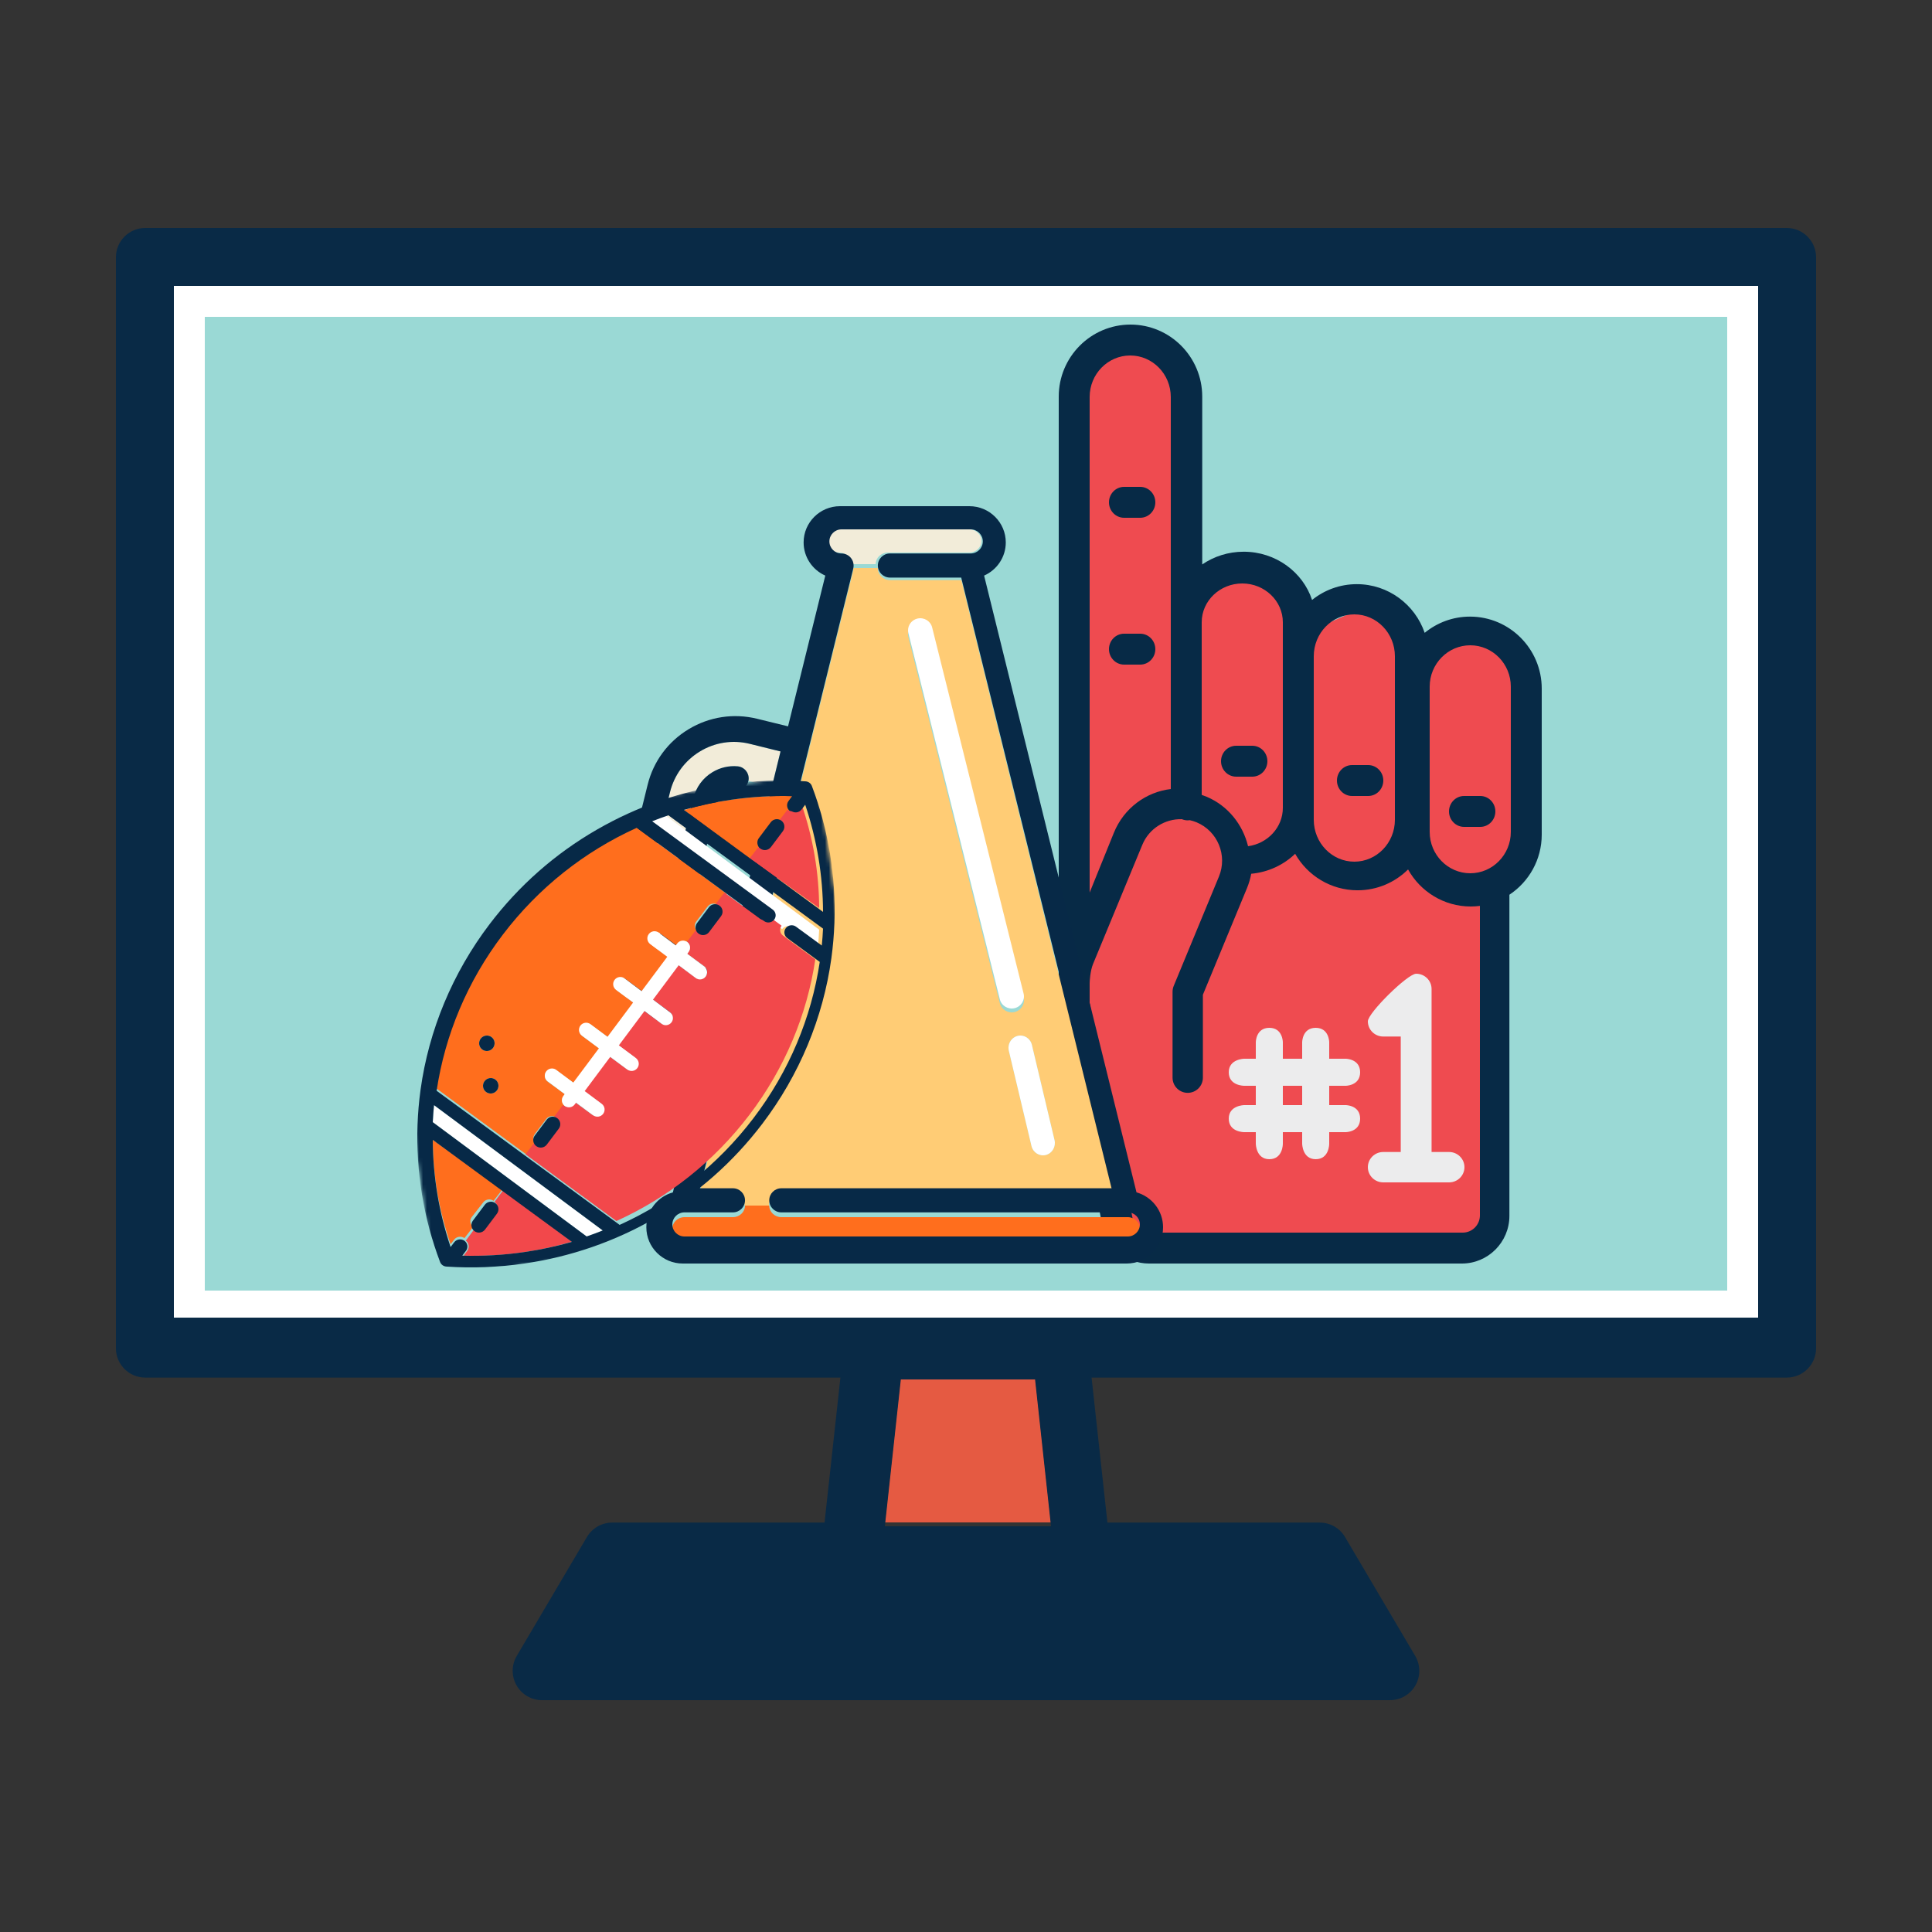 <?xml version="1.0" encoding="UTF-8" standalone="no"?>
<svg width="500px" height="500px" viewBox="0 0 500 500" version="1.1" xmlns="http://www.w3.org/2000/svg" xmlns:xlink="http://www.w3.org/1999/xlink" xmlns:sketch="http://www.bohemiancoding.com/sketch/ns">
    <rect x="0" y="0" width="500" height="500" fill="#333333" stroke="none"/>
    <!-- Generator: Sketch 3.2.2 (9983) - http://www.bohemiancoding.com/sketch -->
    <title>Tv Screen</title>
    <desc>Created with Sketch.</desc>
    <defs>
        <path id="path-1" d="M115.532,1 L132,115.16 L16.467,132 L0,17.84 L115.532,1 Z"></path>
    </defs>
    <g id="Page-1" stroke="none" stroke-width="1" fill="none" fill-rule="evenodd" sketch:type="MSPage">
        <g id="Tv-Screen" sketch:type="MSArtboardGroup">
            <g id="Imported-Layers" sketch:type="MSLayerGroup" transform="translate(30, 59)">
                <path d="M237.875,297 L242,335 L199,335 L203.136,297 L237.875,297 L237.875,297 Z" id="Fill-1" fill="#E55A42" sketch:type="MSShapeGroup"></path>
                <path d="M307.788,350 L317,366 L124,366 L133.212,350 L307.788,350 L307.788,350 Z" id="Fill-2" fill="#E2C744" sketch:type="MSShapeGroup"></path>
                <path d="M15,15 L425,15 L425,282 L15,282 L15,15 Z M416,265.408 L416,31.592 C416,27.401 412.598,24 408.403,24 L31.597,24 C27.404,24 24,27.401 24,31.592 L24,265.408 C24,269.6 27.404,273 31.597,273 L408.403,273 C412.598,273 416,269.6 416,265.408 L416,265.408 Z" id="Fill-3" fill="#E2C744" sketch:type="MSShapeGroup"></path>
                <path d="M9,9 L433,9 L433,287 L9,287 L9,9 Z" id="Fill-4" fill="#FFFFFF" sketch:type="MSShapeGroup"></path>
                <path d="M440,7.59 L440,289.928 C440,294.119 436.602,297.518 432.413,297.518 L252.5,297.518 L256.599,335.045 L311.552,335.045 C314.244,335.045 316.724,336.463 318.087,338.77 L336.258,369.555 C337.641,371.902 337.661,374.808 336.317,377.175 C334.959,379.541 332.445,381 329.724,381 L110.267,381 C107.546,381 105.026,379.541 103.683,377.175 C102.33,374.808 102.349,371.902 103.732,369.555 L121.898,338.77 C123.266,336.463 125.756,335.045 128.433,335.045 L183.391,335.045 L187.5,297.518 L7.587,297.518 C3.399,297.518 0,294.119 0,289.928 L0,7.59 C0,3.399 3.399,0 7.587,0 L432.413,0 C436.602,0 440,3.399 440,7.59 L440,7.59 Z M15,282 L425,282 L425,15 L15,15 L15,282 Z M317,366 L307.788,350 L133.212,350 L124,366 L317,366 L317,366 Z M242,336 L237.875,298 L203.136,298 L199,336 L242,336 L242,336 Z" id="Fill-5" fill="#092A46" sketch:type="MSShapeGroup"></path>
                <path d="M415,31.592 L415,265.408 C415,269.6 411.606,273 407.422,273 L31.578,273 C27.395,273 24,269.6 24,265.408 L24,31.592 C24,27.401 27.395,24 31.578,24 L407.422,24 C411.606,24 415,27.401 415,31.592 L415,31.592 Z M400,258 L400,39 L310.402,39 L148,258 L400,258 L400,258 Z M128.592,258 L291,39 L39,39 L39,258 L128.592,258 L128.592,258 Z" id="Fill-6" fill="#000000" sketch:type="MSShapeGroup"></path>
                <path d="M23,23 L417,23 L417,275 L23,275 L23,23 Z" id="Fill-7" fill="#9AD9D5" sketch:type="MSShapeGroup"></path>
                <path d="M261.111,260.061 L248,200.328 L249.638,38.847 L261.111,29 L272.091,32.856 L276.189,40.159 L276.189,93.987 L292.708,88.406 L305.295,96.283 L307.655,104.884 L322.078,98.581 L334.861,104.884 L336.763,112.761 L354.201,104.884 L363.706,112.761 L366,160.286 L359.118,171.116 L355.511,260.061 L342.4,264 L267.01,264 L261.111,260.061" id="Fill-8" fill="#EF4B50" sketch:type="MSShapeGroup"></path>
                <path d="M350.434,100.577 C345.991,100.577 341.907,102.153 338.707,104.776 C336.201,97.458 329.28,92.179 321.144,92.179 C316.765,92.179 312.739,93.711 309.561,96.267 C307.183,89.036 300.147,83.783 291.856,83.783 C287.865,83.783 284.167,85.006 281.136,87.072 L281.136,43.63 C281.136,33.357 272.804,25 262.567,25 C252.33,25 244,33.357 244,43.63 L244,201.082 C244,201.343 244.025,201.599 244.077,201.856 L255.283,258.087 C256.43,263.83 261.496,268 267.336,268 L348.342,268 C355.116,268 360.631,262.466 360.631,255.667 L360.631,172.555 C365.67,169.22 369,163.492 369,156.996 L369,119.21 C369,108.935 360.672,100.577 350.434,100.577 L350.434,100.577 Z M320.5,100 C326.29,100 331,104.865 331,110.844 L331,153.158 C331,159.137 326.29,164 320.5,164 C314.711,164 310,159.137 310,153.158 L310,110.844 C310,104.865 314.711,100 320.5,100 L320.5,100 Z M291.498,92 C297.286,92 302,96.507 302,102.045 L302,150.068 C302,155.12 298.078,159.302 292.998,160 C291.646,154.437 287.849,149.574 282.322,147.215 C281.883,147.029 281.441,146.867 281,146.717 L281,102.045 C281,96.507 285.708,92 291.498,92 L291.498,92 Z M262.499,33 C268.287,33 273,37.818 273,43.742 L273,145.204 C266.648,145.953 260.865,150.102 258.25,156.565 C258.25,156.565 255.156,164.205 252,172 L252,43.742 C252,37.818 256.708,33 262.499,33 L262.499,33 Z M353,255.546 C353,258.002 351.005,260 348.554,260 L267.499,260 C265.386,260 263.551,258.495 263.137,256.419 L252,200.635 L252,195.463 C252.005,194.847 252.163,192.208 252.879,190.478 C255.073,185.163 265.637,159.624 265.637,159.621 C267.39,155.387 271.548,152.878 275.87,153.005 C276.336,153.199 276.845,153.307 277.381,153.307 C277.566,153.307 277.746,153.292 277.923,153.265 C278.506,153.399 279.086,153.57 279.655,153.805 C285.119,156.074 287.726,162.373 285.462,167.847 L273.754,196.157 C273.559,196.633 273.456,197.145 273.456,197.661 L273.456,219.898 C273.456,222.07 275.214,223.828 277.381,223.828 C279.548,223.828 281.307,222.07 281.307,219.898 L281.307,198.441 L292.714,170.856 C293.219,169.632 293.581,168.384 293.814,167.129 C298.238,166.724 302.211,164.825 305.183,161.963 C308.379,167.597 314.422,171.406 321.339,171.406 C326.429,171.406 331.045,169.345 334.406,166.012 C337.579,171.726 343.668,175.602 350.647,175.602 C351.443,175.602 352.227,175.541 353,175.445 L353,255.546 L353,255.546 Z M361,156.295 C361,162.197 356.292,167 350.502,167 C344.713,167 340,162.197 340,156.295 L340,118.705 C340,112.804 344.713,108 350.502,108 C356.292,108 361,112.804 361,118.705 L361,156.295 L361,156.295 Z" id="Fill-9" fill="#072A46" sketch:type="MSShapeGroup"></path>
                <path d="M260.914,113 L265.087,113 C267.248,113 269,111.208 269,109.001 C269,106.79 267.248,105 265.087,105 L260.914,105 C258.753,105 257,106.79 257,109.001 C257,111.208 258.753,113 260.914,113" id="Fill-10" fill="#072A46" sketch:type="MSShapeGroup"></path>
                <path d="M289.914,142 L294.088,142 C296.252,142 298,140.212 298,138 C298,135.792 296.252,134 294.088,134 L289.914,134 C287.755,134 286,135.792 286,138 C286,140.212 287.755,142 289.914,142" id="Fill-11" fill="#072A46" sketch:type="MSShapeGroup"></path>
                <path d="M319.913,147 L324.088,147 C326.249,147 328,145.208 328,143 C328,140.788 326.249,139 324.088,139 L319.913,139 C317.751,139 316,140.788 316,143 C316,145.208 317.751,147 319.913,147" id="Fill-12" fill="#072A46" sketch:type="MSShapeGroup"></path>
                <path d="M353.088,147 L348.914,147 C346.75,147 345,148.79 345,151 C345,153.209 346.75,155 348.914,155 L353.088,155 C355.247,155 357,153.209 357,151 C357,148.79 355.247,147 353.088,147" id="Fill-13" fill="#072A46" sketch:type="MSShapeGroup"></path>
                <path d="M345.01,239.135 L340.488,239.135 L340.488,196.932 C340.488,194.762 338.704,193 336.498,193 C334.296,193 324,203.148 324,205.321 C324,207.491 325.783,209.253 327.989,209.253 L332.51,209.253 L332.51,239.135 L327.989,239.135 C325.783,239.135 324,240.896 324,243.067 C324,245.241 325.783,247 327.989,247 L345.01,247 C347.216,247 349,245.241 349,243.067 C349,240.896 347.216,239.135 345.01,239.135" id="Fill-14" fill="#ECECED" sketch:type="MSShapeGroup"></path>
                <path id="Fill-15" fill="#ECECED" sketch:type="MSShapeGroup"></path>
                <path d="M260.914,75 L265.087,75 C267.248,75 269,73.209 269,71 C269,68.792 267.248,67 265.087,67 L260.914,67 C258.753,67 257,68.792 257,71 C257,73.209 258.753,75 260.914,75" id="Fill-16" fill="#072A46" sketch:type="MSShapeGroup"></path>
                <path d="M302,236.994 C302,236.994 302.043,241 298.5,241 C295.045,241 295,236.994 295,236.994 L295,210.746 C295,210.746 295,207 298.5,207 C302,207 302,210.746 302,210.746 L302,236.994" id="Fill-17" fill="#ECECED" sketch:type="MSShapeGroup"></path>
                <path d="M314,236.994 C314,236.994 314.043,241 310.501,241 C307.043,241 307,236.994 307,236.994 L307,210.746 C307,210.746 307,207 310.501,207 C314,207 314,210.746 314,210.746 L314,236.994" id="Fill-18" fill="#ECECED" sketch:type="MSShapeGroup"></path>
                <path d="M292.007,222 C292.007,222 288,222.043 288,218.501 C288,215.045 292.007,215 292.007,215 L318.255,215 C318.255,215 322,215 322,218.501 C322,222 318.255,222 318.255,222 L292.007,222" id="Fill-19" fill="#ECECED" sketch:type="MSShapeGroup"></path>
                <path d="M292.007,234 C292.007,234 288,234.043 288,230.501 C288,227.045 292.007,227 292.007,227 L318.255,227 C318.255,227 322,227 322,230.501 C322,234 318.255,234 318.255,234 L292.007,234" id="Fill-20" fill="#ECECED" sketch:type="MSShapeGroup"></path>
                <path d="M265,258.999 C265,257.344 263.593,255.998 261.865,255.998 L172.212,255.998 C170.484,255.998 169.079,254.656 169.077,253 L162.808,253 C162.808,254.656 161.404,255.998 159.673,255.998 L147.135,255.998 C145.405,255.998 144,257.344 144,258.999 C144,260.654 145.405,262 147.135,262 L261.865,262 C263.593,262 265,260.654 265,258.999 L265,258.999 Z" id="Fill-21" fill="#FF6E1D" sketch:type="MSShapeGroup"></path>
                <path d="M143.384,146.055 L134.503,182.278 C134.206,183.493 134.039,184.732 134.006,185.962 C133.919,189.206 134.771,192.432 136.473,195.255 C138.832,199.174 142.569,201.936 146.996,203.032 L154.958,205 L156.452,198.903 L148.491,196.935 C145.685,196.24 143.317,194.49 141.821,192.007 C140.786,190.288 140.255,188.36 140.255,186.4 C140.255,185.528 140.361,184.651 140.573,183.781 L149.455,147.555 C150.146,144.736 151.888,142.356 154.36,140.855 C156.348,139.646 158.613,139.119 160.912,139.325 C162.63,139.48 163.897,141.006 163.744,142.733 C163.734,142.863 163.711,142.99 163.685,143.115 L169.757,144.617 L172,135.473 L164.042,133.504 C159.614,132.409 155.028,133.112 151.125,135.481 C147.224,137.852 144.475,141.607 143.384,146.055 L143.384,146.055 Z" id="Fill-22" fill="#F2ECD9" sketch:type="MSShapeGroup"></path>
                <path d="M196.632,86.998 C196.632,85.343 198.047,83.999 199.789,83.999 L220.842,83.999 C222.584,83.999 224,82.653 224,81 C224,79.345 222.584,78 220.842,78 L187.158,78 C185.417,78 184,79.345 184,81 C184,82.653 185.417,83.999 187.158,83.999 C188.129,83.999 189.046,84.422 189.644,85.149 C190.084,85.682 190.314,86.336 190.314,87 C190.314,87 196.632,87 196.632,86.998 L196.632,86.998 Z" id="Fill-23" fill="#F2ECD9" sketch:type="MSShapeGroup"></path>
                <path d="M168.986,252.998 C168.986,251.268 170.394,249.865 172.129,249.865 L258,249.865 L218.798,91.131 L200.308,91.131 C198.574,91.131 197.168,89.73 197.166,88 L190.878,88 C190.878,88.248 190.85,88.5 190.791,88.747 L163.995,197.242 C163.994,197.245 160.991,209.41 160.991,209.41 C160.991,209.412 151,249.865 151,249.865 L159.558,249.865 C161.295,249.865 162.701,251.267 162.701,252.998 C162.701,253.001 168.986,253.001 168.986,252.998 L168.986,252.998 Z M228.761,200.625 L205.093,105.867 C205.031,105.616 205,105.365 205,105.118 C205,103.716 205.966,102.442 207.411,102.09 C209.106,101.681 210.822,102.702 211.24,104.375 L234.908,199.135 C235.325,200.804 234.288,202.497 232.593,202.909 C230.894,203.321 229.179,202.299 228.761,200.625 L228.761,200.625 Z M236.946,237.579 L231.091,212.944 C231.029,212.687 231,212.433 231,212.179 C231,210.751 231.938,209.45 233.339,209.093 C234.986,208.673 236.65,209.717 237.055,211.421 L242.911,236.058 C243.314,237.761 242.31,239.486 240.663,239.906 C239.015,240.328 237.352,239.286 236.946,237.579 L236.946,237.579 Z" id="Fill-24" fill="#FFCC75" sketch:type="MSShapeGroup"></path>
                <path d="M234.908,198.135 L211.24,103.375 C210.822,101.702 209.106,100.681 207.41,101.09 C205.966,101.442 205,102.716 205,104.118 C205,104.365 205.031,104.616 205.093,104.867 L228.761,199.625 C229.179,201.299 230.894,202.321 232.593,201.909 C234.288,201.497 235.325,199.804 234.908,198.135 L234.908,198.135 Z" id="Fill-25" fill="#FFFFFF" sketch:type="MSShapeGroup"></path>
                <path d="M242.911,236.058 L237.055,211.421 C236.65,209.717 234.984,208.674 233.339,209.092 C231.937,209.451 231,210.75 231,212.179 C231,212.432 231.029,212.688 231.088,212.943 L236.946,237.579 C237.352,239.286 239.015,240.328 240.663,239.906 C242.31,239.486 243.314,237.76 242.911,236.058 L242.911,236.058 Z" id="Fill-26" fill="#FFFFFF" sketch:type="MSShapeGroup"></path>
                <path d="M271,258.618 C271,254.323 268.088,250.696 264.129,249.587 L224.686,89.963 C227.987,88.506 230.295,85.207 230.295,81.383 C230.295,76.209 226.07,72 220.877,72 L187.393,72 C182.199,72 177.975,76.209 177.975,81.383 C177.975,85.207 180.285,88.506 183.585,89.963 L173.945,128.978 L165.954,127.017 C159.878,125.527 153.585,126.482 148.231,129.707 C142.875,132.934 139.103,138.043 137.607,144.098 L128.688,180.185 C128.281,181.827 128.052,183.509 128.008,185.182 C128.004,185.388 128,185.594 128,185.8 C128,190.031 129.166,194.183 131.388,197.844 C134.625,203.177 139.755,206.936 145.831,208.426 L153.829,210.389 L144.14,249.587 C140.182,250.696 137.272,254.323 137.272,258.618 C137.272,263.792 141.497,268 146.689,268 L261.583,268 C266.777,268 271,263.792 271,258.618 L271,258.618 Z M147.135,261 C145.405,261 144,259.6 144,257.881 C144,256.16 145.405,254.761 147.135,254.761 L159.673,254.761 C161.404,254.761 162.808,253.365 162.808,251.644 C162.808,249.919 161.406,248.522 159.673,248.522 L151.137,248.522 L161.1,208.245 C161.102,208.243 164.098,196.13 164.098,196.13 C164.099,196.128 190.826,88.103 190.826,88.103 C190.887,87.857 190.914,87.607 190.914,87.36 C190.914,86.669 190.686,85.989 190.249,85.435 C189.655,84.679 188.745,84.239 187.781,84.239 C186.053,84.239 184.646,82.839 184.646,81.119 C184.646,79.398 186.053,78 187.781,78 L221.217,78 C222.947,78 224.352,79.398 224.352,81.119 C224.352,82.839 222.947,84.239 221.217,84.239 L200.319,84.239 C198.59,84.239 197.186,85.636 197.186,87.357 C197.187,89.082 198.59,90.477 200.319,90.477 L218.762,90.477 L257.864,248.522 L172.213,248.522 C170.481,248.522 169.079,249.919 169.079,251.642 C169.079,253.365 170.484,254.761 172.213,254.761 L261.865,254.761 C263.593,254.761 265,256.16 265,257.881 C265,259.6 263.593,261 261.865,261 L147.135,261 Z M164.042,133.504 L172,135.473 L157.948,192.806 L149.985,190.838 C148.801,190.543 147.802,189.806 147.168,188.755 C146.539,187.706 146.352,186.473 146.642,185.284 L155.524,149.057 C155.817,147.866 156.551,146.862 157.595,146.227 C158.436,145.717 159.39,145.493 160.352,145.58 C161.943,145.723 163.358,144.642 163.685,143.114 C163.711,142.991 163.734,142.864 163.744,142.733 C163.898,141.006 162.632,139.481 160.912,139.326 C158.613,139.119 156.348,139.647 154.363,140.855 C151.888,142.355 150.146,144.737 149.455,147.556 L140.573,183.781 C140.361,184.651 140.255,185.527 140.255,186.4 C140.255,188.358 140.786,190.285 141.821,192.005 C143.317,194.49 145.685,196.24 148.491,196.932 L156.452,198.903 L154.958,205 L146.996,203.029 C142.569,201.935 138.832,199.173 136.473,195.255 C134.771,192.432 133.919,189.206 134.006,185.962 C134.039,184.732 134.206,183.492 134.503,182.278 L143.384,146.053 C144.475,141.605 147.224,137.852 151.127,135.481 C155.028,133.11 159.615,132.41 164.042,133.504 L164.042,133.504 Z" id="Fill-27" fill="#072947" sketch:type="MSShapeGroup"></path>
                <path d="M440,260.5 C440,264.642 436.641,268 432.5,268 C428.359,268 425,264.642 425,260.5 C425,256.358 428.359,253 432.5,253 C436.641,253 440,256.358 440,260.5" id="Fill-28" fill="#092A46" sketch:type="MSShapeGroup"></path>
                <path d="M244,373.5 C244,377.642 240.641,381 236.5,381 C232.357,381 229,377.642 229,373.5 C229,369.359 232.357,366 236.5,366 C240.641,366 244,369.359 244,373.5" id="Fill-29" fill="#092A46" sketch:type="MSShapeGroup"></path>
                <path d="M212,373.5 C212,377.642 208.643,381 204.5,381 C200.357,381 197,377.642 197,373.5 C197,369.359 200.357,366 204.5,366 C208.643,366 212,369.359 212,373.5" id="Fill-30" fill="#092A46" sketch:type="MSShapeGroup"></path>
                <path d="M432,289.5 C432,293.641 428.641,297 424.5,297 C420.358,297 417,293.641 417,289.5 C417,285.359 420.358,282 424.5,282 C428.641,282 432,285.359 432,289.5" id="Fill-31" fill="#092A46" sketch:type="MSShapeGroup"></path>
                <g id="Group-49" transform="translate(66, 140)">
                    <mask id="mask-2" sketch:name="Clip 33" fill="white">
                        <use xlink:href="#path-1"></use>
                    </mask>
                    <g id="Clip-33"></g>
                    <path d="M16.32,87 C16.178,88.469 16.07,89.941 16,91.418 L55.827,121 C57.233,120.516 58.625,119.996 60,119.445 L16.32,87 Z" id="Fill-32" fill="#FFFFFF" sketch:type="MSShapeGroup" mask="url(#mask-2)"></path>
                    <path d="M109.033,41.066 L115.68,46 C115.823,44.532 115.93,43.06 116,41.585 L76.172,12 C74.766,12.485 73.374,13.003 72,13.555 L103.054,36.623 C103.88,37.237 104.047,38.402 103.426,39.228 C104.419,39.965 105.423,40.712 106.416,41.449 C107.036,40.624 108.208,40.452 109.033,41.066 L109.033,41.066 Z" id="Fill-34" fill="#FFFFFF" sketch:type="MSShapeGroup" mask="url(#mask-2)"></path>
                    <path d="M98.758,24 L101.002,20.974 C100.175,20.351 100.009,19.171 100.628,18.334 L103.584,14.348 C104.203,13.511 105.375,13.338 106.2,13.959 L108.444,10.931 C107.619,10.311 107.451,9.128 108.072,8.292 L109,7.04 C103.707,6.882 98.388,7.196 93.142,7.976 C89.003,8.591 84.952,9.489 81,10.646 L98.758,24 Z" id="Fill-35" fill="#FF6E1D" sketch:type="MSShapeGroup" mask="url(#mask-2)"></path>
                    <path d="M42.404,94.479 L45.354,90.597 C45.974,89.782 47.143,89.612 47.968,90.217 L50.208,87.269 C49.383,86.664 49.217,85.512 49.835,84.698 L50.208,84.207 L45.731,80.92 C44.906,80.316 44.74,79.165 45.358,78.35 C45.978,77.536 47.148,77.365 47.972,77.971 L52.45,81.257 L59.172,72.41 L54.694,69.123 C53.869,68.518 53.703,67.368 54.321,66.553 C54.94,65.739 56.11,65.569 56.935,66.174 L61.413,69.46 L68.135,60.613 L63.657,57.327 C62.833,56.721 62.666,55.572 63.285,54.756 C63.903,53.942 65.074,53.772 65.897,54.378 L70.376,57.663 L77.098,48.817 L72.621,45.53 C71.796,44.925 71.628,43.775 72.248,42.96 C72.867,42.145 74.036,41.977 74.861,42.581 L79.34,45.868 L79.713,45.376 C80.332,44.562 81.503,44.392 82.326,44.997 L84.567,42.048 C83.743,41.443 83.575,40.291 84.194,39.477 L87.144,35.595 C87.764,34.781 88.933,34.611 89.758,35.215 L92,32.265 L68.473,15 C54.993,21.107 43.185,30.461 34.046,42.488 C24.876,54.556 19.135,68.389 17,82.728 L40.535,100 L42.776,97.05 C41.953,96.444 41.785,95.294 42.404,94.479 L42.404,94.479 Z M32.599,83.191 C31.936,84.08 30.683,84.264 29.8,83.606 C28.916,82.946 28.738,81.694 29.401,80.807 C30.063,79.921 31.317,79.736 32.201,80.394 C33.029,81.011 33.237,82.151 32.714,83.022 C32.703,83.04 32.689,83.057 32.678,83.075 C32.652,83.113 32.628,83.154 32.599,83.191 L32.599,83.191 Z M31.6,72.192 C30.935,73.079 29.683,73.264 28.799,72.605 C27.917,71.947 27.737,70.694 28.401,69.808 C29.063,68.922 30.318,68.736 31.201,69.393 C32.083,70.053 32.263,71.307 31.6,72.192 L31.6,72.192 Z" id="Fill-36" fill="#FF6E1D" sketch:type="MSShapeGroup" mask="url(#mask-2)"></path>
                    <path d="M26.089,115.976 L29.08,112.143 C29.707,111.34 30.894,111.173 31.729,111.769 L34,108.86 L16,96 C16.039,105.053 17.561,114.158 20.608,123 L21.546,121.797 C22.174,120.995 23.36,120.827 24.196,121.422 L26.468,118.512 C25.631,117.915 25.463,116.78 26.089,115.976 L26.089,115.976 Z" id="Fill-37" fill="#FF6E1D" sketch:type="MSShapeGroup" mask="url(#mask-2)"></path>
                    <path d="M105.532,13.487 C106.369,14.085 106.537,15.219 105.911,16.024 L102.92,19.855 C102.606,20.258 102.154,20.501 101.674,20.569 C101.194,20.636 100.689,20.528 100.271,20.23 L98,23.14 L116,36 C115.961,26.947 114.439,17.842 111.392,9 L110.454,10.202 C110.14,10.603 109.686,10.846 109.206,10.914 C108.727,10.982 108.222,10.875 107.804,10.575 L105.532,13.487 Z" id="Fill-38" fill="#F2484B" sketch:type="MSShapeGroup" mask="url(#mask-2)"></path>
                    <path d="M34.242,109 L32,112.026 C32.825,112.648 32.991,113.829 32.373,114.665 L29.416,118.652 C29.106,119.071 28.658,119.322 28.185,119.393 C27.711,119.463 27.213,119.352 26.8,119.041 L24.556,122.068 C25.381,122.69 25.549,123.872 24.928,124.707 L24,125.96 C29.293,126.118 34.612,125.805 39.858,125.024 C43.997,124.409 48.05,123.512 52,122.355 L34.242,109 Z" id="Fill-39" fill="#F2484B" sketch:type="MSShapeGroup" mask="url(#mask-2)"></path>
                    <path d="M106.645,43.14 C105.82,42.535 105.654,41.384 106.272,40.571 C105.282,39.843 104.278,39.107 103.287,38.379 C102.977,38.786 102.53,39.032 102.058,39.1 C101.584,39.169 101.087,39.06 100.674,38.759 L91.465,32 L89.224,34.95 C90.049,35.555 90.215,36.705 89.596,37.519 L86.646,41.403 C86.336,41.811 85.889,42.056 85.416,42.124 C84.943,42.193 84.445,42.085 84.032,41.781 L81.792,44.732 C82.617,45.336 82.783,46.487 82.165,47.301 L81.792,47.794 L86.27,51.079 C87.094,51.685 87.26,52.835 86.642,53.649 C86.332,54.057 85.885,54.303 85.412,54.372 C84.94,54.441 84.439,54.331 84.027,54.029 L79.55,50.742 L72.828,59.589 L77.306,62.877 C78.131,63.482 78.297,64.632 77.679,65.446 C77.369,65.854 76.922,66.1 76.449,66.169 C75.977,66.237 75.477,66.128 75.064,65.826 L70.586,62.539 L63.865,71.386 L68.343,74.674 C69.168,75.278 69.334,76.429 68.715,77.243 C68.405,77.651 67.958,77.897 67.486,77.966 C67.013,78.034 66.514,77.925 66.101,77.623 L61.623,74.336 L54.901,83.184 L59.379,86.47 C60.204,87.074 60.372,88.226 59.752,89.04 C59.442,89.446 58.994,89.693 58.521,89.761 C58.049,89.83 57.55,89.721 57.137,89.42 L52.66,86.133 L52.286,86.625 C51.977,87.031 51.529,87.277 51.057,87.346 C50.584,87.414 50.085,87.305 49.672,87.003 L47.433,89.953 C48.258,90.559 48.425,91.708 47.805,92.524 L44.855,96.406 C44.545,96.814 44.099,97.06 43.626,97.129 C43.153,97.197 42.654,97.088 42.242,96.786 L40,99.736 L63.528,117 C77.007,110.894 88.815,101.54 97.954,89.512 C107.124,77.444 112.865,63.61 115,49.271 L106.645,43.14 Z" id="Fill-40" fill="#F2484B" sketch:type="MSShapeGroup" mask="url(#mask-2)"></path>
                    <path d="M79.266,45.168 L78.898,45.662 L74.479,42.364 C73.665,41.756 72.511,41.927 71.9,42.744 C71.289,43.562 71.454,44.717 72.268,45.323 L76.686,48.622 L70.053,57.501 L65.634,54.204 C64.821,53.596 63.667,53.766 63.057,54.583 C62.446,55.402 62.611,56.555 63.424,57.163 L67.842,60.46 L61.211,69.34 L56.791,66.043 C55.977,65.435 54.823,65.606 54.212,66.423 C53.602,67.241 53.766,68.394 54.58,69.002 L58.999,72.3 L52.366,81.179 L47.948,77.882 C47.134,77.274 45.98,77.445 45.368,78.262 C44.759,79.08 44.923,80.235 45.737,80.842 L50.154,84.14 L49.786,84.633 C49.177,85.45 49.341,86.605 50.154,87.212 C50.561,87.515 51.053,87.625 51.52,87.556 C51.986,87.487 52.427,87.24 52.733,86.832 L53.101,86.339 L57.52,89.637 C57.927,89.939 58.419,90.049 58.885,89.98 C59.352,89.911 59.794,89.664 60.1,89.256 C60.71,88.438 60.546,87.283 59.731,86.677 L55.314,83.378 L61.946,74.5 L66.364,77.798 C66.771,78.101 67.264,78.211 67.731,78.142 C68.197,78.073 68.638,77.826 68.943,77.417 C69.554,76.6 69.389,75.444 68.576,74.839 L64.158,71.539 L70.789,62.66 L75.208,65.959 C75.615,66.262 76.108,66.37 76.574,66.302 C77.042,66.233 77.482,65.987 77.788,65.578 C78.398,64.759 78.234,63.606 77.42,62.999 L73.001,59.699 L79.634,50.821 L84.051,54.119 C84.458,54.423 84.952,54.531 85.418,54.462 C85.885,54.393 86.326,54.147 86.631,53.738 C87.241,52.92 87.077,51.767 86.264,51.159 L81.846,47.861 L82.214,47.367 C82.824,46.549 82.66,45.395 81.846,44.787 C81.032,44.182 79.877,44.353 79.266,45.168 L79.266,45.168 Z" id="Fill-41" fill="#FFFFFF" sketch:type="MSShapeGroup" mask="url(#mask-2)"></path>
                    <path d="M31.98,70.708 C32.135,71.801 31.375,72.818 30.282,72.978 C29.19,73.14 28.177,72.385 28.02,71.292 C27.864,70.199 28.625,69.182 29.717,69.022 C30.811,68.86 31.824,69.615 31.98,70.708 L31.98,70.708 Z" id="Fill-42" fill="#072947" sketch:type="MSShapeGroup" mask="url(#mask-2)"></path>
                    <path d="M32.2,80.395 C31.316,79.736 30.063,79.921 29.401,80.807 C28.738,81.693 28.916,82.946 29.8,83.606 C30.683,84.264 31.936,84.08 32.6,83.192 C32.628,83.153 32.653,83.115 32.678,83.075 C32.689,83.057 32.703,83.04 32.714,83.022 C33.237,82.151 33.029,81.012 32.2,80.395 L32.2,80.395 Z" id="Fill-43" fill="#072947" sketch:type="MSShapeGroup" mask="url(#mask-2)"></path>
                    <path d="M119.183,48.8 C119.579,45.884 119.828,42.953 119.937,40.021 C119.941,39.974 119.943,39.929 119.943,39.883 C120.371,27.838 118.4,15.74 114.121,4.437 C114.116,4.423 114.111,4.412 114.107,4.399 C114.103,4.389 114.098,4.381 114.095,4.373 C114.069,4.307 114.039,4.243 114.006,4.18 C113.999,4.169 113.993,4.156 113.986,4.145 C113.947,4.076 113.903,4.009 113.854,3.944 C113.848,3.935 113.84,3.927 113.834,3.918 C113.791,3.865 113.746,3.813 113.698,3.765 C113.684,3.751 113.672,3.738 113.657,3.725 C113.602,3.671 113.543,3.62 113.477,3.571 C113.412,3.524 113.344,3.484 113.276,3.446 C113.259,3.437 113.243,3.428 113.226,3.419 C113.165,3.387 113.103,3.359 113.04,3.335 C113.029,3.331 113.016,3.325 113.006,3.321 C112.93,3.294 112.852,3.272 112.773,3.255 C112.759,3.251 112.744,3.25 112.73,3.246 C112.661,3.233 112.592,3.224 112.522,3.217 C112.511,3.217 112.502,3.214 112.491,3.213 C105.796,2.764 99.025,3.025 92.368,3.99 C80.336,5.733 68.933,9.676 58.475,15.706 C47.647,21.952 38.313,30.173 30.731,40.143 C21.149,52.741 14.963,67.576 12.837,83.045 C12.829,83.094 12.824,83.146 12.817,83.197 C12.421,86.116 12.172,89.047 12.063,91.98 C12.059,92.025 12.059,92.072 12.057,92.116 C11.629,104.162 13.6,116.259 17.879,127.562 C17.884,127.576 17.889,127.589 17.893,127.602 C17.897,127.611 17.902,127.618 17.905,127.627 C17.931,127.693 17.961,127.757 17.994,127.82 C18.001,127.832 18.007,127.845 18.014,127.855 C18.053,127.925 18.097,127.992 18.146,128.056 C18.152,128.064 18.161,128.073 18.166,128.082 C18.209,128.136 18.255,128.186 18.303,128.235 C18.316,128.249 18.329,128.261 18.343,128.274 C18.399,128.329 18.459,128.381 18.523,128.428 C18.588,128.475 18.656,128.517 18.724,128.555 C18.741,128.564 18.759,128.572 18.774,128.58 C18.835,128.612 18.897,128.642 18.961,128.664 C18.972,128.668 18.984,128.673 18.995,128.677 C19.072,128.705 19.149,128.728 19.227,128.744 C19.241,128.748 19.256,128.75 19.27,128.752 C19.339,128.767 19.41,128.776 19.481,128.783 C19.489,128.783 19.499,128.786 19.509,128.786 C26.205,129.236 32.975,128.975 39.632,128.01 C51.665,126.266 63.068,122.323 73.525,116.294 C84.353,110.049 93.687,101.827 101.271,91.858 C110.851,79.258 117.038,64.424 119.163,48.956 C119.171,48.905 119.176,48.854 119.183,48.8 L119.183,48.8 Z M23.64,125.961 L24.58,124.723 C25.208,123.898 25.038,122.732 24.203,122.117 C23.366,121.504 22.178,121.677 21.551,122.502 L20.611,123.738 C17.562,114.655 16.039,105.3 16,96 L52,122.399 C47.998,123.543 43.893,124.429 39.701,125.036 C34.388,125.808 29.001,126.117 23.64,125.961 L23.64,125.961 Z M55.827,121 L16,91.418 C16.07,89.941 16.178,88.469 16.32,87 L60,119.445 C58.625,119.996 57.233,120.516 55.827,121 L55.827,121 Z M64.358,118 L17,83.295 C19.148,68.885 24.926,54.984 34.153,42.857 C43.349,30.77 55.23,21.371 68.795,15.234 L101.736,39.375 C102.152,39.678 102.652,39.788 103.129,39.719 C103.604,39.65 104.053,39.403 104.365,38.994 C104.988,38.175 104.821,37.02 103.991,36.411 L72.785,13.542 C74.167,12.994 75.565,12.481 76.979,12 L117,41.33 C116.93,42.792 116.822,44.252 116.678,45.707 L110,40.815 C109.17,40.207 107.993,40.378 107.371,41.196 C106.749,42.015 106.916,43.17 107.746,43.779 L116.153,49.939 C114.003,64.348 108.226,78.25 98.999,90.378 C89.803,102.465 77.921,111.864 64.358,118 L64.358,118 Z M109.36,7.039 L108.42,8.276 C107.791,9.103 107.961,10.27 108.797,10.882 C109.216,11.189 109.722,11.3 110.201,11.23 C110.681,11.16 111.136,10.911 111.45,10.499 L112.389,9.263 C115.438,18.346 116.961,27.699 117,37 L81,10.6 C85.002,9.458 89.106,8.571 93.298,7.964 C98.611,7.194 103.999,6.883 109.36,7.039 L109.36,7.039 Z" id="Fill-44" fill="#072947" sketch:type="MSShapeGroup" mask="url(#mask-2)"></path>
                    <path d="M45.481,90.786 L42.392,94.895 C41.743,95.757 41.918,96.975 42.781,97.616 C43.213,97.936 43.736,98.052 44.232,97.979 C44.726,97.907 45.194,97.646 45.518,97.214 L48.608,93.105 C49.257,92.242 49.082,91.025 48.218,90.384 C47.354,89.743 46.13,89.923 45.481,90.786 L45.481,90.786 Z" id="Fill-45" fill="#072947" sketch:type="MSShapeGroup" mask="url(#mask-2)"></path>
                    <path d="M29.481,112.785 L26.391,116.896 C25.744,117.758 25.918,118.976 26.782,119.616 C27.214,119.937 27.735,120.052 28.231,119.979 C28.725,119.906 29.193,119.647 29.518,119.215 L32.61,115.104 C33.256,114.242 33.082,113.024 32.219,112.383 C31.355,111.743 30.129,111.923 29.481,112.785 L29.481,112.785 Z" id="Fill-46" fill="#072947" sketch:type="MSShapeGroup" mask="url(#mask-2)"></path>
                    <path d="M87.481,35.785 L84.392,39.896 C83.743,40.758 83.918,41.976 84.781,42.616 C85.213,42.937 85.736,43.052 86.23,42.979 C86.726,42.906 87.194,42.647 87.518,42.215 L90.608,38.104 C91.257,37.242 91.082,36.024 90.218,35.384 C89.354,34.743 88.13,34.923 87.481,35.785 L87.481,35.785 Z" id="Fill-47" fill="#072947" sketch:type="MSShapeGroup" mask="url(#mask-2)"></path>
                    <path d="M102.231,20.979 C102.727,20.907 103.195,20.646 103.519,20.216 L106.609,16.105 C107.256,15.241 107.082,14.025 106.218,13.384 C105.355,12.744 104.129,12.922 103.482,13.786 L100.391,17.895 C99.744,18.758 99.918,19.976 100.782,20.617 C101.214,20.936 101.735,21.052 102.231,20.979 L102.231,20.979 Z" id="Fill-48" fill="#072947" sketch:type="MSShapeGroup" mask="url(#mask-2)"></path>
                </g>
                <path d="M119,348 L319,348 L319,367 L119,367 L119,348 Z" id="Fill-50" fill="#092A46" sketch:type="MSShapeGroup"></path>
            </g>
        </g>
    </g>
</svg>